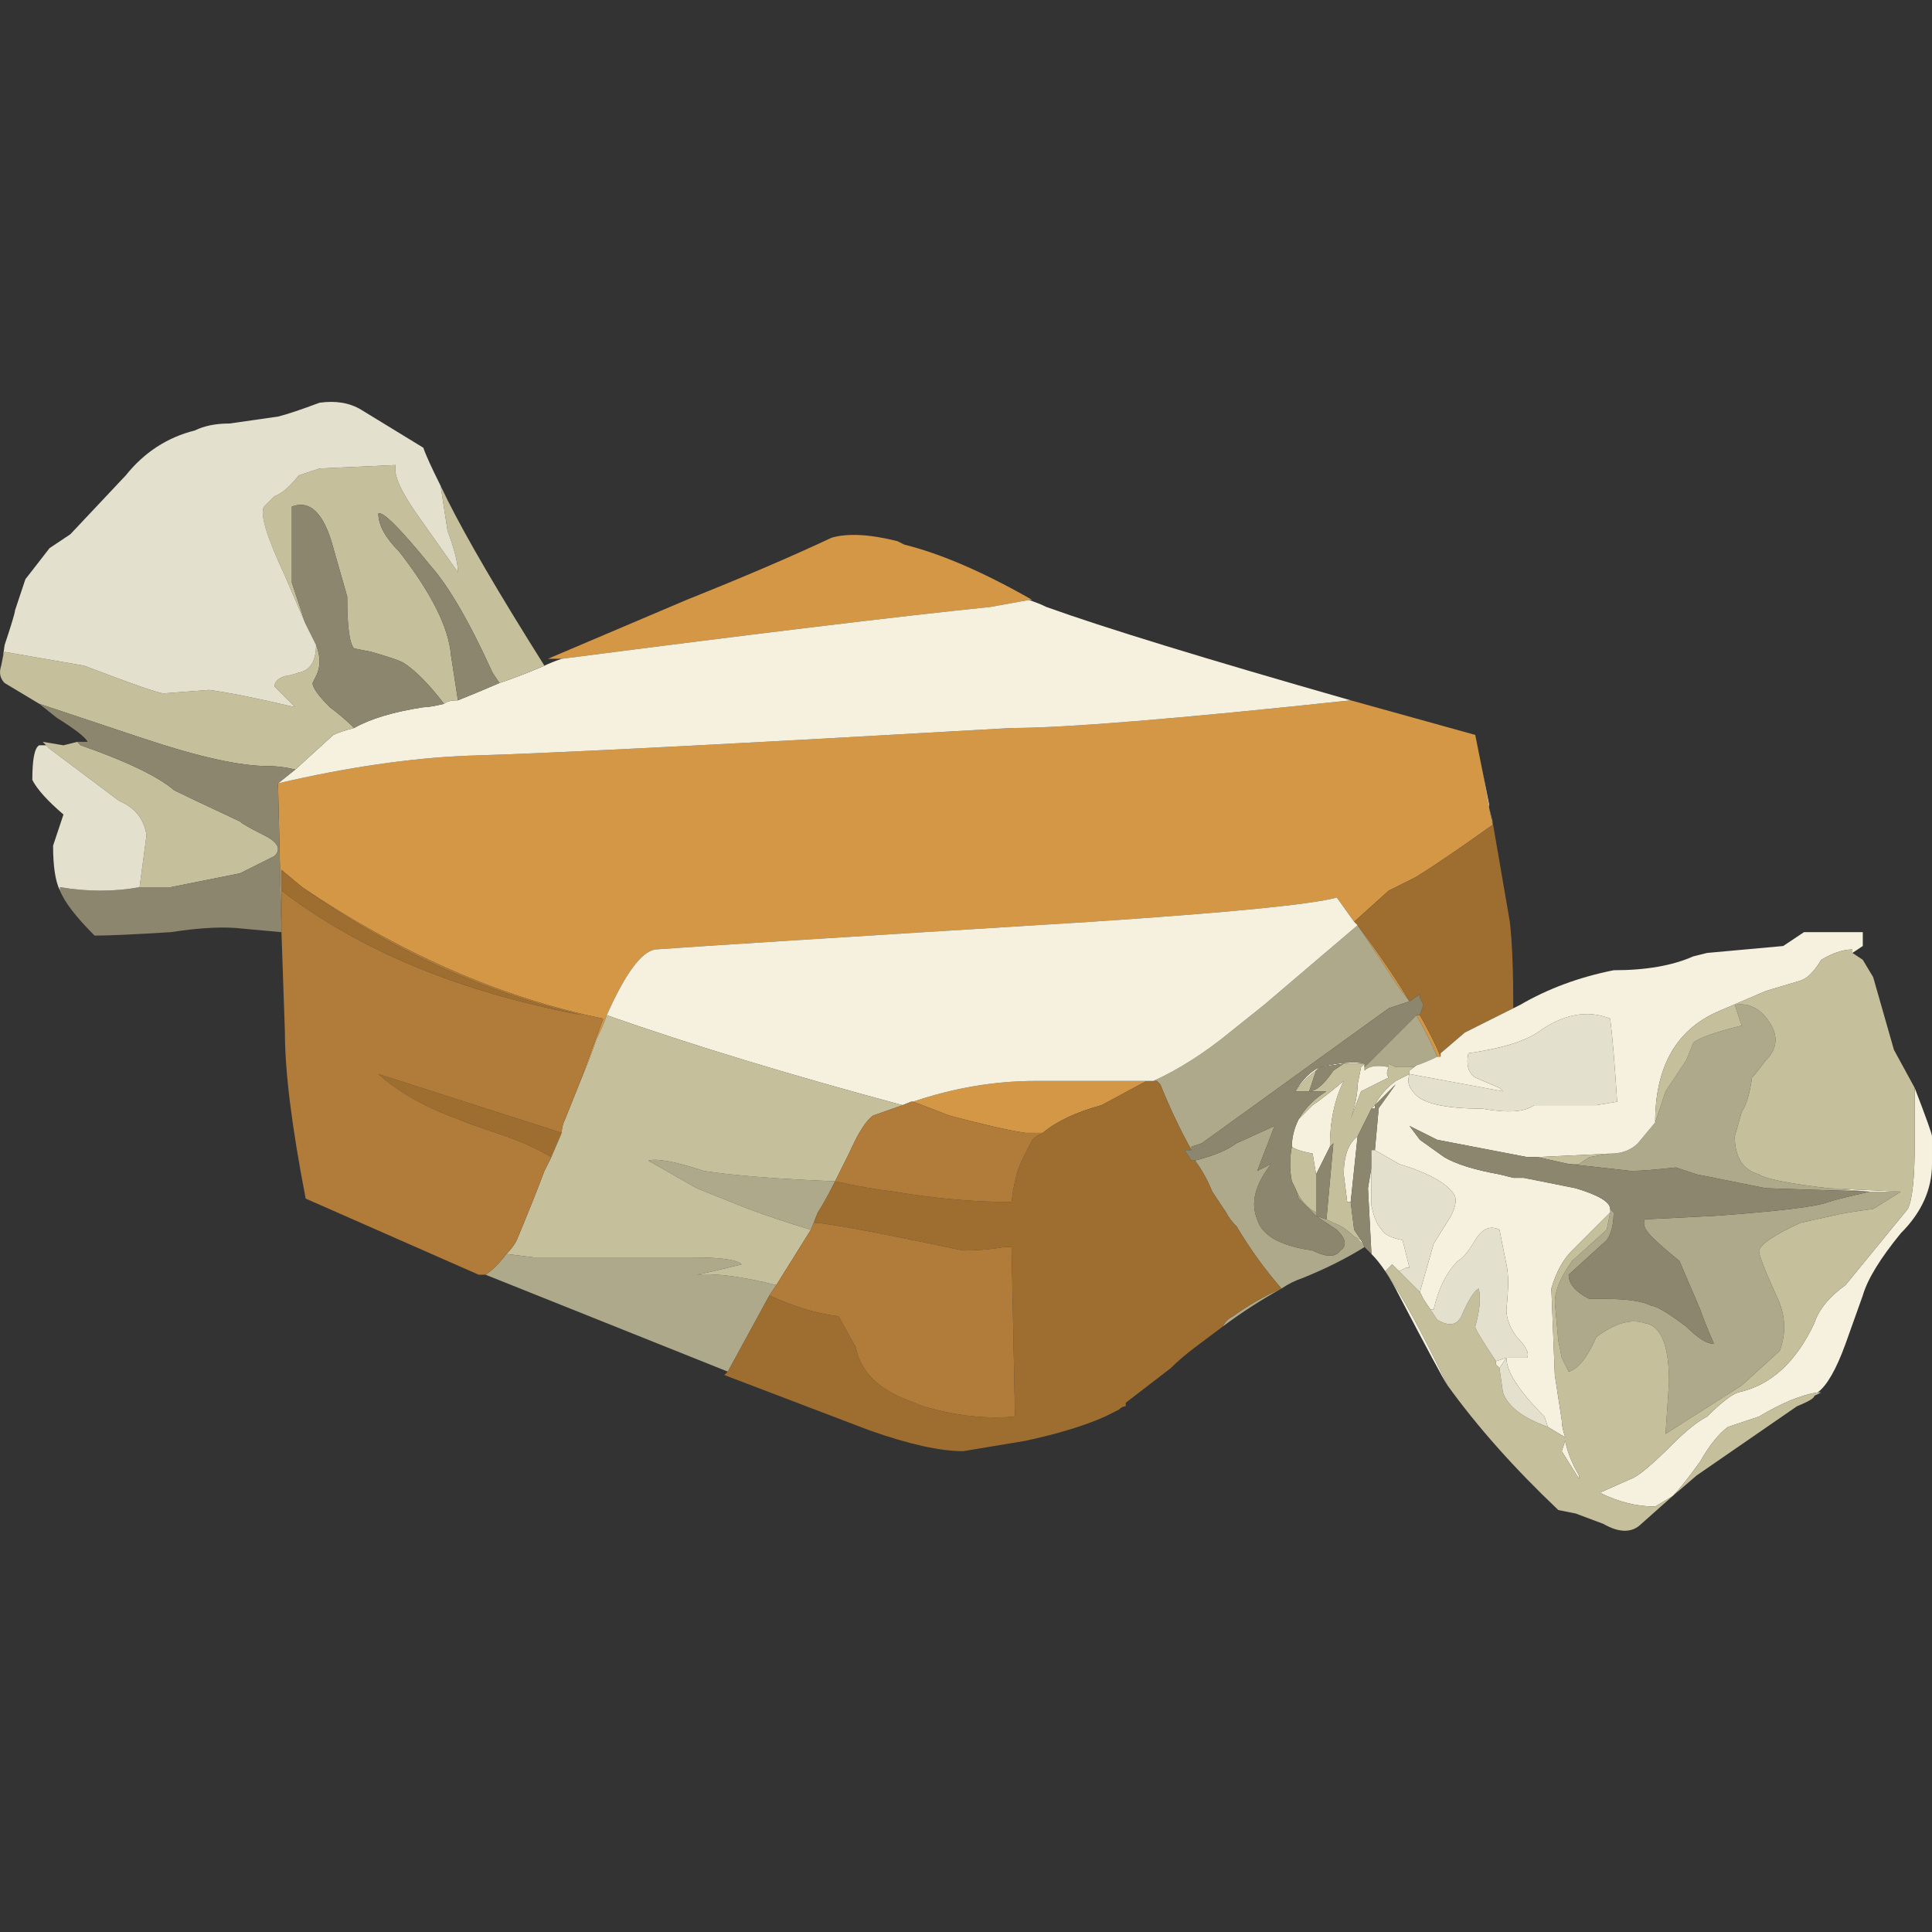 <?xml version="1.0" encoding="UTF-8" standalone="no"?>
<!-- Generator: Adobe Illustrator 15.1.0, SVG Export Plug-In . SVG Version: 6.00 Build 0)  -->

<svg
   xmlns:dc="http://purl.org/dc/elements/1.1/"
   xmlns:cc="http://creativecommons.org/ns#"
   xmlns:rdf="http://www.w3.org/1999/02/22-rdf-syntax-ns#"
   xmlns:svg="http://www.w3.org/2000/svg"
   xmlns="http://www.w3.org/2000/svg"
   xmlns:xlink="http://www.w3.org/1999/xlink"
   xmlns:sodipodi="http://sodipodi.sourceforge.net/DTD/sodipodi-0.dtd"
   xmlns:inkscape="http://www.inkscape.org/namespaces/inkscape"
   version="1.1"
   id="FlashAICB"
   x="0px"
   y="0px"
   width="256"
   height="256"
   viewBox="0 0 256 256"
   xml:space="preserve"
   sodipodi:docname="birch_candy.svg"
   inkscape:version="0.92.4 (5da689c313, 2019-01-14)"
   inkscape:export-xdpi="9"
   inkscape:export-ydpi="9"><rect x="0" y="0" width="256" height="256" fill="#333333" stroke="none"/><title
   id="title836">Birch Candy</title><defs
   id="defs27" /><sodipodi:namedview
   pagecolor="#ffffff"
   bordercolor="#666666"
   borderopacity="1"
   objecttolerance="10"
   gridtolerance="10"
   guidetolerance="10"
   inkscape:pageopacity="0"
   inkscape:pageshadow="2"
   inkscape:window-width="1920"
   inkscape:window-height="1025"
   id="namedview25"
   showgrid="false"
   inkscape:zoom="1.3418256"
   inkscape:cx="40.595203"
   inkscape:cy="19.489605"
   inkscape:window-x="-8"
   inkscape:window-y="-8"
   inkscape:window-maximized="1"
   inkscape:current-layer="FlashAICB"
   fit-margin-top="0"
   fit-margin-left="0"
   fit-margin-right="0"
   fit-margin-bottom="0" />
<symbol
   id="_x31_"
   viewBox="-0.017 -16.3 27.917 16.313"
   transform="translate(0.017,239.7)">
	<g
   id="Layer_1_2_">
		<g
   id="g18">
			<path
   style="clip-rule:evenodd;fill:#d49746;fill-rule:evenodd"
   d="M 21.55,-6.1 C 21.084,-6.433 20.717,-6.683 20.45,-6.85 20.317,-6.916 20.217,-6.967 20.15,-7 l -0.1,-0.05 -0.5,-0.45 -0.25,0.35 C 18.933,-7.25 17.75,-7.367 15.75,-7.5 11.983,-7.733 9.883,-7.867 9.45,-7.9 9.25,-7.933 9.016,-8.25 8.75,-8.85 8.717,-8.95 8.667,-9.067 8.6,-9.2 8.533,-9.4 8.45,-9.617 8.35,-9.85 8.483,-9.483 8.6,-9.167 8.7,-8.9 7.233,-8.6 5.783,-7.967 4.35,-7 l -0.3,0.25 V -7.05 -7.6 L 4,-5.5 c 1,0.233 1.917,0.367 2.75,0.4 1.167,0.033 3.783,0.167 7.85,0.4 0.767,0 2.4,0.133 4.9,0.4 l 1.8,-0.5 0.1,-0.5 0.1,-0.55 z m -6.7,3.25 -0.55,-0.1 C 13,-3.083 10.933,-3.333 8.1,-3.7 c -0.067,0 -0.133,0 -0.2,0 l 2,0.85 c 0.833,0.333 1.533,0.633 2.1,0.9 0.233,0.067 0.55,0.05 0.95,-0.05 l 0.1,-0.05 c 0.534,-0.133 1.15,-0.4 1.85,-0.8 z m 5.9,-6.6 c -0.067,0.167 -0.167,0.367 -0.3,0.6 h 0.05 c 0.133,-0.233 0.233,-0.433 0.3,-0.6 z m -4.2,-0.35 -0.65,-0.35 c -0.367,-0.1 -0.65,-0.233 -0.85,-0.4 -0.033,0 -0.066,0 -0.1,0 -0.034,0 -0.083,0 -0.15,0 -0.233,0.033 -0.6,0.117 -1.1,0.25 -0.161,0.064 -0.336,0.131 -0.525,0.2 0.59,0.2 1.182,0.3 1.775,0.3 z m 3.05,2.25 c 0.3,-0.4 0.55,-0.767 0.75,-1.1 -0.133,0.167 -0.25,0.333 -0.35,0.5 z"
   id="path2"
   inkscape:connector-curvature="0" />
			<path
   style="clip-rule:evenodd;fill:#aea98a;fill-rule:evenodd"
   d="m 21.5,-5.85 0.05,-0.2 V -6.1 Z m -2.8,-5.5 c 0.066,-0.167 0.167,-0.283 0.3,-0.35 v -0.05 l 0.15,-0.05 0.1,-0.05 c 0.1,-0.033 0.2,-0.1 0.3,-0.2 0.066,-0.035 0.116,-0.084 0.15,-0.15 -0.267,-0.167 -0.567,-0.316 -0.9,-0.45 -0.1,-0.033 -0.2,-0.083 -0.3,-0.15 -0.3,-0.167 -0.583,-0.35 -0.85,-0.55 0.033,0.067 0.083,0.117 0.15,0.15 0.233,0.167 0.467,0.3 0.7,0.4 -0.233,0.267 -0.45,0.566 -0.65,0.9 -0.067,0.066 -0.117,0.133 -0.15,0.2 l -0.2,0.3 c -0.067,0.167 -0.15,0.316 -0.25,0.45 0.267,0.067 0.467,0.15 0.6,0.25 l 0.55,0.25 -0.25,-0.65 0.2,0.1 c -0.233,-0.3 -0.3,-0.567 -0.2,-0.8 0.067,-0.233 0.333,-0.383 0.8,-0.45 0.2,-0.1 0.333,-0.1 0.4,0 0.1,0.067 0.083,0.167 -0.05,0.3 -0.1,0.067 -0.2,0.133 -0.3,0.2 -0.1,0.1 -0.183,0.183 -0.25,0.25 z m -7.5,-1.4 -0.1,-0.15 -0.6,-1.1 -3.5,1.4 c 0.1,0.067 0.2,0.167 0.3,0.3 l 0.4,-0.05 H 10 c 0.4,0 0.633,-0.033 0.7,-0.1 -0.321,-0.08 -0.537,-0.13 -0.65,-0.15 0.272,0.024 0.655,-0.026 1.15,-0.15 z m 15.2,1.4 0.6,-0.05 h 0.45 l -0.4,-0.25 c -0.267,-0.033 -0.466,-0.067 -0.6,-0.1 L 26,-11.85 c -0.367,-0.167 -0.567,-0.3 -0.6,-0.4 0,-0.067 0.083,-0.283 0.25,-0.65 0.133,-0.267 0.15,-0.533 0.05,-0.8 l -0.55,-0.5 -1.1,-0.7 0.05,0.75 c 0,0.533 -0.117,0.816 -0.35,0.85 -0.2,0.066 -0.433,0 -0.7,-0.2 -0.133,-0.3 -0.267,-0.467 -0.4,-0.5 l -0.1,0.2 -0.05,0.25 -0.05,0.55 c 0,0.167 0.083,0.367 0.25,0.6 l 0.5,0.45 0.05,0.25 v 0.05 l 0.05,-0.05 c 0,-0.167 -0.033,-0.3 -0.1,-0.4 l -0.55,-0.5 c 0,-0.133 0.1,-0.25 0.3,-0.35 h 0.25 c 0.3,0 0.517,-0.033 0.65,-0.1 0.066,0 0.233,-0.1 0.5,-0.3 0.167,-0.167 0.3,-0.25 0.4,-0.25 -0.1,0.233 -0.167,0.4 -0.2,0.5 l -0.3,0.7 c -0.167,0.133 -0.3,0.25 -0.4,0.35 -0.1,0.1 -0.133,0.183 -0.1,0.25 l 1,0.05 c 0.933,0.067 1.483,0.133 1.65,0.2 0.1,0.033 0.3,0.083 0.6,0.15 l -1.5,0.05 -1,0.2 -0.3,0.1 c -0.3,-0.034 -0.517,-0.05 -0.65,-0.05 l -0.9,0.1 h 0.15 l 0.15,0.1 0.3,0.05 c 0.167,0 0.3,0.05 0.4,0.15 l 0.25,0.3 0.15,0.45 0.3,0.45 0.1,0.25 c 0.066,0.067 0.3,0.15 0.7,0.25 l -0.1,0.3 c 0.2,0.034 0.367,-0.05 0.5,-0.25 0.133,-0.2 0.117,-0.383 -0.05,-0.55 -0.1,-0.133 -0.167,-0.217 -0.2,-0.25 -0.033,-0.233 -0.083,-0.4 -0.15,-0.5 l -0.1,-0.35 c 0,-0.3 0.117,-0.483 0.35,-0.55 0.1,-0.067 0.433,-0.133 1,-0.2 z m -6.7,1.75 0.75,0.75 c 0.133,-0.233 0.233,-0.433 0.3,-0.6 -0.11,-0.055 -0.21,-0.097 -0.3,-0.125 -0.016,-0.011 -0.033,-0.019 -0.05,-0.025 -0.1,0 -0.183,0 -0.25,0 l -0.1,0.05 V -9.6 c -0.167,0.033 -0.283,0.017 -0.35,-0.05 z m -7.9,-2.1 -0.1,-0.25 c -0.333,0.1 -0.633,0.2 -0.9,0.3 l -0.75,0.3 -0.7,0.4 c 0.133,0.034 0.4,-0.017 0.8,-0.15 0.434,-0.066 1.067,-0.117 1.9,-0.15 -0.1,-0.2 -0.183,-0.35 -0.25,-0.45 z m 8.55,3.05 -0.3,-0.1 -2.7,-1.95 -0.15,-0.05 v -0.05 c -0.167,0.3 -0.317,0.617 -0.45,0.95 L 16.7,-9.8 h -0.05 c 0.367,0.167 0.733,0.4 1.1,0.7 0.167,0.133 0.333,0.267 0.5,0.4 l 1.35,1.15 0.4,-0.6 c 0.1,-0.167 0.217,-0.333 0.35,-0.5 z"
   id="path4"
   inkscape:connector-curvature="0" />
			<path
   style="clip-rule:evenodd;fill:#9d6e30;fill-rule:evenodd"
   d="m 4.35,-7 c 1.267,-0.9 2.617,-1.517 4.05,-1.85 -1.767,0.333 -3.217,0.934 -4.35,1.8 v 0.3 z m 16,-1.65 c -0.2,0.333 -0.45,0.7 -0.75,1.1 l -0.05,0.05 0.5,0.45 0.1,0.05 c 0.067,0.033 0.167,0.083 0.3,0.15 0.267,0.167 0.633,0.417 1.1,0.75 v 0.05 L 21.8,-7.5 c 0.034,-0.3 0.05,-0.717 0.05,-1.25 L 21.15,-9.1 20.8,-9.4 v -0.05 c -0.066,0.167 -0.167,0.367 -0.3,0.6 l 0.05,0.15 -0.05,0.1 v 0.05 z m -3.1,-2.3 c 0.1,-0.133 0.183,-0.283 0.25,-0.45 l 0.2,-0.3 c 0.033,-0.066 0.083,-0.133 0.15,-0.2 0.2,-0.333 0.417,-0.633 0.65,-0.9 -0.233,-0.1 -0.467,-0.233 -0.7,-0.4 -0.066,-0.033 -0.117,-0.083 -0.15,-0.15 -0.133,-0.1 -0.267,-0.2 -0.4,-0.3 -0.133,-0.1 -0.25,-0.2 -0.35,-0.3 l -0.65,-0.5 v -0.05 c -0.033,0 -0.067,-0.017 -0.1,-0.05 -0.066,-0.034 -0.133,-0.067 -0.2,-0.1 -0.3,-0.133 -0.684,-0.25 -1.15,-0.35 l -0.9,-0.15 c -0.333,0 -0.783,0.1 -1.35,0.3 l -2.1,0.8 0.05,0.05 0.6,1.1 c 0.367,-0.167 0.7,-0.267 1,-0.3 l 0.25,-0.45 c 0.066,-0.367 0.35,-0.633 0.85,-0.8 0.066,-0.033 0.167,-0.066 0.3,-0.1 0.4,-0.1 0.783,-0.133 1.15,-0.1 l -0.05,2.45 c -0.033,0 -0.067,0 -0.1,0 -0.2,-0.033 -0.4,-0.05 -0.6,-0.05 -1.267,0.267 -1.983,0.4 -2.15,0.4 l 0.05,0.15 c 0.067,0.1 0.15,0.25 0.25,0.45 0.3,-0.067 0.583,-0.117 0.85,-0.15 0.6,-0.1 1.167,-0.15 1.7,-0.15 0.033,0.3 0.1,0.533 0.2,0.7 0.034,0.067 0.067,0.133 0.1,0.2 0.033,0.033 0.083,0.066 0.15,0.1 0.2,0.167 0.483,0.3 0.85,0.4 l 0.65,0.35 h 0.1 0.05 l 0.05,-0.05 c 0.133,-0.333 0.283,-0.65 0.45,-0.95 h -0.1 l 0.1,-0.15 z m -9.15,0.4 -0.15,-0.35 c -0.167,0.1 -0.383,0.2 -0.65,0.3 -0.4,0.133 -0.633,0.217 -0.7,0.25 -0.467,0.167 -0.85,0.383 -1.15,0.65 z"
   id="path6"
   inkscape:connector-curvature="0" />
			<path
   style="clip-rule:evenodd;fill:#f5f1de;fill-rule:evenodd"
   d="m 21.4,-5.3 0.1,-0.5 V -5.85 Z M 7.85,-3.8 c 0.067,0.033 0.15,0.067 0.25,0.1 2.833,0.367 4.9,0.617 6.2,0.75 l 0.55,0.1 c 0.1,-0.033 0.183,-0.066 0.25,-0.1 0.833,-0.3 2.3,-0.75 4.4,-1.35 C 17,-4.567 15.367,-4.7 14.6,-4.7 10.533,-4.933 7.916,-5.067 6.75,-5.1 5.917,-5.133 5,-5.267 4,-5.5 l 0.25,0.2 0.55,0.5 c 0.067,0.033 0.167,0.066 0.3,0.1 0.233,0.133 0.566,0.233 1,0.3 0.066,0 0.167,0.017 0.3,0.05 0.033,0.033 0.1,0.05 0.2,0.05 0.167,0.066 0.367,0.15 0.6,0.25 0.2,0.067 0.417,0.15 0.65,0.25 z m 5.175,-6.35 c -1.622,0.435 -3.047,0.869 -4.275,1.3 0.267,0.6 0.5,0.917 0.7,0.95 0.433,0.033 2.533,0.167 6.3,0.4 2,0.133 3.183,0.25 3.55,0.35 L 19.55,-7.5 19.6,-7.55 18.25,-8.7 c -0.167,-0.133 -0.333,-0.267 -0.5,-0.4 -0.367,-0.3 -0.733,-0.533 -1.1,-0.7 h -0.1 -1.6 c -0.593,0 -1.185,-0.1 -1.775,-0.3 H 13.15 Z m 9.325,-4.65 -0.05,0.15 c -0.367,0.367 -0.55,0.65 -0.55,0.85 l -0.1,-0.15 -0.05,0.05 v 0.05 l 0.15,0.05 h 0.3 c 0.034,0.066 -0.017,0.167 -0.15,0.3 -0.1,0.133 -0.15,0.267 -0.15,0.4 0.033,0.3 0.033,0.517 0,0.65 l -0.1,0.5 c -0.133,0.067 -0.25,0.017 -0.35,-0.15 -0.1,-0.167 -0.183,-0.267 -0.25,-0.3 -0.167,-0.167 -0.283,-0.4 -0.35,-0.7 h -0.05 l -0.1,0.15 -0.05,0.1 0.2,0.7 0.25,0.4 c 0.066,0.133 0.083,0.233 0.05,0.3 -0.1,0.167 -0.367,0.317 -0.8,0.45 l -0.35,0.2 0.05,0.55 v 0.05 l 0.25,0.35 -0.3,-0.3 c 0.066,0.133 0.167,0.25 0.3,0.35 l 0.2,0.1 c -0.033,-0.1 -0.017,-0.183 0.05,-0.25 0.1,-0.167 0.434,-0.25 1,-0.25 0.367,-0.066 0.617,-0.05 0.75,0.05 h 0.9 l 0.3,0.05 c -0.033,0.533 -0.067,0.934 -0.1,1.2 -0.333,0.133 -0.683,0.066 -1.05,-0.2 -0.2,-0.133 -0.534,-0.233 -1,-0.3 -0.034,-0.167 0,-0.283 0.1,-0.35 l 0.35,-0.15 0.05,-0.05 -1.35,0.25 v 0.05 l 0.1,0.075 c 0.089,0.028 0.189,0.07 0.3,0.125 h 0.05 v 0.05 l 0.35,0.3 0.7,0.35 0.1,0.05 c 0.4,0.233 0.85,0.4 1.35,0.5 0.467,0 0.85,0.067 1.15,0.2 l 0.2,0.05 1.1,0.1 0.3,0.2 h 0.85 v -0.2 l -0.15,-0.1 v 0.05 c -0.133,0 -0.283,-0.05 -0.45,-0.15 -0.1,-0.167 -0.2,-0.267 -0.3,-0.3 L 25.5,-8.5 24.8,-8.8 c -0.6,-0.267 -0.9,-0.8 -0.9,-1.6 l -0.25,-0.3 c -0.1,-0.1 -0.233,-0.15 -0.4,-0.15 L 22.2,-10.9 h -0.15 l -1.3,0.25 -0.4,0.2 0.15,-0.2 0.35,-0.25 c 0.167,-0.1 0.433,-0.184 0.8,-0.25 l 0.2,-0.05 H 22 l 0.75,-0.15 c 0.333,-0.1 0.5,-0.2 0.5,-0.3 v -0.05 l -0.55,-0.55 c -0.133,-0.133 -0.233,-0.317 -0.3,-0.55 l 0.05,-1.25 0.1,-0.65 c 0,-0.066 0.017,-0.15 0.05,-0.25 z m 3.9,0.5 c -0.233,-0.034 -0.517,-0.15 -0.85,-0.35 l -0.45,-0.15 c -0.133,-0.1 -0.267,-0.267 -0.4,-0.5 -0.167,-0.233 -0.3,-0.4 -0.4,-0.5 l -0.25,-0.15 c -0.267,0 -0.533,0.067 -0.8,0.2 l 0.45,0.2 c 0.1,0.033 0.3,0.2 0.6,0.5 0.2,0.2 0.367,0.333 0.5,0.4 0.2,0.2 0.35,0.316 0.45,0.35 0.467,0.1 0.833,0.433 1.1,1 0.066,0.2 0.216,0.383 0.45,0.55 l 0.9,1.1 c 0.067,0.133 0.1,0.45 0.1,0.95 v 0.8 c 0.167,-0.434 0.25,-0.667 0.25,-0.7 V -11 c 0,-0.367 -0.15,-0.7 -0.45,-1 -0.3,-0.367 -0.483,-0.667 -0.55,-0.9 l -0.25,-0.7 c -0.133,-0.367 -0.267,-0.6 -0.4,-0.7 z m -6.45,2 -0.05,0.95 0.05,0.3 v -0.55 c 0.034,-0.167 0.083,-0.283 0.15,-0.35 0.033,-0.066 0.133,-0.117 0.3,-0.15 l 0.1,-0.4 H 20.3 l -0.1,-0.05 -0.1,0.1 -0.1,-0.1 c 0.233,-0.333 0.533,-0.883 0.9,-1.65 -0.066,0.1 -0.3,0.534 -0.7,1.3 -0.067,0.133 -0.133,0.25 -0.2,0.35 -0.067,0.1 -0.133,0.183 -0.2,0.25 z m 7.65,0.9 H 27 l -0.6,0.05 z m -7.65,1.2 0.05,0.05 v -0.05 z m -1.1,0.25 c 0.1,0.167 0.216,0.284 0.35,0.35 0.3,0.067 0.517,0.083 0.65,0.05 V -9.6 -9.65 c 0.066,0.066 0.183,0.083 0.35,0.05 -0.033,-0.066 -0.033,-0.117 0,-0.15 l -0.4,-0.2 -0.15,-0.4 c 0.067,0.2 0.1,0.367 0.1,0.5 l 0.05,0.25 0.05,0.05 H 19.4 L 19.05,-9.6 19,-9.65 c -0.1,-0.067 -0.2,-0.167 -0.3,-0.3 z m 0.5,-0.8 -0.2,-0.4 -0.05,0.3 c -0.167,0.033 -0.267,0.067 -0.3,0.1 0,0.133 0.033,0.267 0.1,0.4 l 0.2,0.2 c 0.1,0.066 0.25,0.183 0.45,0.35 -0.133,-0.267 -0.2,-0.583 -0.2,-0.95 z m 0.5,-1.45 c -0.035,0.066 -0.084,0.116 -0.15,0.15 l 0.1,-0.05 z m -0.1,1.6 -0.1,-0.95 h -0.05 l -0.05,0.4 c 0,0.267 0.067,0.45 0.2,0.55 z m 3,-4.4 c 0.033,-0.167 0.1,-0.333 0.2,-0.5 v -0.05 l -0.25,0.4 z"
   id="path8"
   inkscape:connector-curvature="0" />
			<path
   style="clip-rule:evenodd;fill:#c5bf9c;fill-rule:evenodd"
   d="m 8.75,-8.85 c 1.228,-0.431 2.653,-0.865 4.275,-1.3 L 12.6,-10.3 c -0.1,-0.067 -0.217,-0.25 -0.35,-0.55 -0.067,-0.133 -0.133,-0.267 -0.2,-0.4 -0.833,0.033 -1.466,0.083 -1.9,0.15 -0.4,0.133 -0.667,0.184 -0.8,0.15 l 0.7,-0.4 0.75,-0.3 c 0.267,-0.1 0.567,-0.2 0.9,-0.3 l -0.5,-0.8 c -0.495,0.124 -0.878,0.174 -1.15,0.15 0.113,0.02 0.33,0.07 0.65,0.15 -0.067,0.067 -0.3,0.1 -0.7,0.1 H 7.7 l -0.4,0.05 c 0.067,0.066 0.117,0.133 0.15,0.2 0.167,0.4 0.3,0.733 0.4,1 0.033,0.067 0.066,0.133 0.1,0.2 l 0.15,0.35 c 0,0.066 0.017,0.133 0.05,0.2 l 0.2,0.5 c 0.1,0.233 0.183,0.45 0.25,0.65 0.067,0.133 0.117,0.25 0.15,0.35 z m 14.5,-2 -0.3,-0.05 -0.15,-0.1 h -0.15 l -0.45,0.1 z m 0.65,0.45 c 0,0.8 0.3,1.333 0.9,1.6 l 0.7,0.3 0.5,0.15 c 0.1,0.033 0.2,0.133 0.3,0.3 0.167,0.1 0.317,0.15 0.45,0.15 v -0.05 l 0.15,-0.1 0.15,-0.25 0.3,-1.05 0.3,-0.55 v -0.8 c 0,-0.5 -0.033,-0.816 -0.1,-0.95 l -0.9,-1.1 c -0.233,-0.167 -0.383,-0.35 -0.45,-0.55 -0.267,-0.567 -0.633,-0.9 -1.1,-1 -0.1,-0.034 -0.25,-0.15 -0.45,-0.35 -0.133,-0.067 -0.3,-0.2 -0.5,-0.4 -0.3,-0.3 -0.5,-0.467 -0.6,-0.5 l -0.45,-0.2 c 0.267,-0.133 0.533,-0.2 0.8,-0.2 l 0.25,0.15 c 0.1,0.1 0.233,0.267 0.4,0.5 0.133,0.233 0.267,0.4 0.4,0.5 l 0.45,0.15 c 0.333,0.2 0.617,0.316 0.85,0.35 h 0.05 l -0.1,-0.05 c 0,-0.033 -0.083,-0.083 -0.25,-0.15 l -1.45,-1 -0.35,-0.3 -0.45,-0.4 c -0.133,-0.133 -0.317,-0.133 -0.55,0 l -0.4,0.15 -0.25,0.05 c -0.633,0.6 -1.167,1.2 -1.6,1.8 -0.367,0.767 -0.667,1.317 -0.9,1.65 l 0.1,0.1 0.1,-0.1 0.3,-0.3 0.05,-0.1 0.1,-0.15 0.1,-0.15 c 0.167,-0.1 0.283,-0.083 0.35,0.05 0.1,0.233 0.183,0.367 0.25,0.4 0.033,-0.133 0.017,-0.317 -0.05,-0.55 0,-0.033 0.1,-0.2 0.3,-0.5 v -0.05 l 0.05,-0.05 0.05,-0.35 c 0.066,-0.2 0.283,-0.367 0.65,-0.5 l 0.25,-0.15 c -0.033,0.1 -0.05,0.184 -0.05,0.25 l -0.1,0.65 -0.05,1.25 c 0.067,0.233 0.167,0.417 0.3,0.55 l 0.55,0.55 -0.05,-0.25 -0.5,-0.45 c -0.167,-0.233 -0.25,-0.434 -0.25,-0.6 l 0.05,-0.55 0.05,-0.25 0.1,-0.2 c 0.133,0.033 0.267,0.2 0.4,0.5 0.267,0.2 0.5,0.267 0.7,0.2 0.233,-0.034 0.35,-0.317 0.35,-0.85 l -0.05,-0.75 1.1,0.7 0.55,0.5 c 0.1,0.267 0.083,0.534 -0.05,0.8 -0.167,0.367 -0.25,0.583 -0.25,0.65 0.033,0.1 0.233,0.233 0.6,0.4 l 0.45,0.1 c 0.133,0.033 0.333,0.067 0.6,0.1 l 0.4,0.25 -1.05,0.05 c -0.566,0.067 -0.9,0.133 -1,0.2 -0.233,0.066 -0.35,0.25 -0.35,0.55 l 0.1,0.35 c 0.067,0.1 0.117,0.267 0.15,0.5 0.034,0.033 0.1,0.117 0.2,0.25 0.167,0.167 0.183,0.35 0.05,0.55 -0.133,0.2 -0.3,0.284 -0.5,0.25 l 0.1,-0.3 c -0.4,-0.1 -0.633,-0.183 -0.7,-0.25 l -0.1,-0.25 -0.3,-0.45 z M 2,-7 2.1,-6.25 c -0.033,0.233 -0.167,0.4 -0.4,0.5 L 0.7,-5 0.65,-4.95 0.6,-4.9 0.9,-4.95 1.1,-4.9 1.15,-4.95 C 1.817,-5.183 2.267,-5.4 2.5,-5.6 2.633,-5.666 2.95,-5.817 3.45,-6.05 3.483,-6.084 3.6,-6.15 3.8,-6.25 4,-6.35 4.05,-6.45 3.95,-6.55 L 3.45,-6.8 2.45,-7 Z m 2.55,3.5 c 0.067,-0.167 0.067,-0.317 0,-0.45 L 4.5,-4.05 C 4.5,-4.117 4.583,-4.234 4.75,-4.4 4.883,-4.5 5,-4.6 5.1,-4.7 4.967,-4.733 4.867,-4.767 4.8,-4.8 L 4.25,-5.3 c -0.133,0.033 -0.267,0.05 -0.4,0.05 -0.4,0 -1,0.133 -1.8,0.4 l -1.5,0.5 -0.5,0.3 C -0.017,-3.983 -0.033,-3.9 0,-3.8 l 0.025,0.125 C 0.03,-3.647 0.039,-3.623 0.05,-3.6 L 1.2,-3.8 C 1.9,-4.067 2.283,-4.2 2.35,-4.2 L 3,-4.15 C 3.267,-4.183 3.683,-4.267 4.25,-4.4 l -0.3,0.3 c 0,0.067 0.05,0.117 0.15,0.15 0.033,0 0.1,0.017 0.2,0.05 0.167,0.033 0.25,0.167 0.25,0.4 z M 6.4,-4.35 c -0.233,0.3 -0.433,0.5 -0.6,0.6 -0.067,0.033 -0.217,0.083 -0.45,0.15 L 5.1,-3.55 C 5.033,-3.483 5,-3.233 5,-2.8 l -0.2,0.7 c -0.133,0.5 -0.333,0.7 -0.6,0.6 v -1.1 l 0.2,-0.6 -0.3,0.7 c -0.267,0.567 -0.367,0.9 -0.3,1 l 0.15,0.15 c 0.1,0.033 0.216,0.133 0.35,0.3 l 0.3,0.1 1.1,0.05 C 5.667,-1.033 5.767,-1.267 6,-1.6 l 0.6,-0.85 c 0,0.133 -0.05,0.333 -0.15,0.6 L 6.35,-1.2 C 6.583,-1.7 7,-2.433 7.6,-3.4 L 7.85,-3.8 C 7.617,-3.9 7.4,-3.983 7.2,-4.05 L 7.1,-3.9 c -0.333,0.733 -0.633,1.25 -0.9,1.55 -0.433,0.533 -0.683,0.783 -0.75,0.75 0,-0.167 0.1,-0.35 0.3,-0.55 0.467,-0.6 0.717,-1.1 0.75,-1.5 L 6.6,-4.3 c -0.1,0 -0.167,-0.017 -0.2,-0.05 z m 13.45,-5.8 -0.05,-0.05 -0.2,-0.4 c -0.133,-0.1 -0.2,-0.283 -0.2,-0.55 l 0.05,-0.4 h 0.05 l 0.05,-0.4 0.1,-0.15 -0.1,0.05 c -0.1,0.1 -0.2,0.167 -0.3,0.2 l -0.1,0.05 0.1,1.1 -0.05,-0.05 c 0,0.367 0.066,0.683 0.2,0.95 -0.2,-0.167 -0.35,-0.284 -0.45,-0.35 l -0.2,-0.2 c 0.1,0.167 0.233,0.3 0.4,0.4 H 18.9 c 0.102,0.003 0.218,0.103 0.35,0.3 l 0.15,0.1 h 0.3 L 19.65,-9.6 19.6,-9.85 c 0,-0.133 -0.033,-0.3 -0.1,-0.5 l 0.15,0.4 0.4,0.2 c -0.033,0.033 -0.033,0.083 0,0.15 v 0.05 l 0.1,-0.05 c 0.067,0 0.15,0 0.25,0 0.017,0.006 0.034,0.014 0.05,0.025 L 20.35,-9.65 V -9.7 l -0.2,-0.1 c -0.133,-0.1 -0.233,-0.217 -0.3,-0.35 z m 2.75,-4.85 -0.05,-0.15 0.25,-0.4 v 0.05 c -0.1,0.167 -0.167,0.333 -0.2,0.5 z m -3.9,5.05 c 0.1,0.133 0.2,0.233 0.3,0.3 l -0.1,-0.3 z m -0.05,-0.8 c 0.033,-0.033 0.133,-0.067 0.3,-0.1 l 0.05,-0.3 v -0.55 c -0.133,0.067 -0.233,0.184 -0.3,0.35 l -0.05,0.1 c -0.033,0.167 -0.033,0.333 0,0.5 z"
   id="path10"
   inkscape:connector-curvature="0" />
			<path
   style="clip-rule:evenodd;fill:#8b866d;fill-rule:evenodd"
   d="M 4.25,-5.3 4,-5.5 4.05,-7.6 V -7.65 L 3.5,-7.6 C 3.233,-7.567 2.883,-7.583 2.45,-7.65 1.917,-7.683 1.55,-7.7 1.35,-7.7 1.083,-7.433 0.916,-7.217 0.85,-7.05 V -7 C 1.25,-7.067 1.633,-7.067 2,-7 h 0.45 l 1,0.2 0.5,0.25 c 0.1,0.1 0.05,0.2 -0.15,0.3 -0.2,0.1 -0.316,0.167 -0.35,0.2 -0.5,0.233 -0.817,0.383 -0.95,0.45 -0.233,0.2 -0.683,0.417 -1.35,0.65 L 1.1,-4.9 H 1.25 C 1.217,-4.833 1.067,-4.717 0.8,-4.55 l -0.25,0.2 1.5,-0.5 c 0.8,-0.267 1.4,-0.4 1.8,-0.4 0.133,0 0.267,-0.017 0.4,-0.05 z M 5.1,-4.7 C 5,-4.6 4.883,-4.5 4.75,-4.4 4.583,-4.233 4.5,-4.117 4.5,-4.05 l 0.05,0.1 c 0.067,0.133 0.067,0.284 0,0.45 L 4.4,-3.2 4.2,-2.6 v 1.1 c 0.267,0.1 0.466,-0.1 0.6,-0.6 L 5,-2.8 C 5,-3.234 5.033,-3.484 5.1,-3.55 L 5.35,-3.6 C 5.583,-3.667 5.733,-3.717 5.8,-3.75 5.967,-3.85 6.167,-4.05 6.4,-4.35 6.267,-4.383 6.167,-4.4 6.1,-4.4 5.667,-4.467 5.333,-4.567 5.1,-4.7 Z m 13.6,-5.25 h 0.2 l 0.1,0.3 0.05,0.05 0.35,0.05 -0.15,-0.1 c -0.132,-0.197 -0.249,-0.297 -0.35,-0.3 h 0.25 c -0.167,-0.1 -0.3,-0.233 -0.4,-0.4 -0.067,-0.133 -0.1,-0.267 -0.1,-0.4 -0.033,-0.167 -0.033,-0.333 0,-0.5 l 0.05,-0.1 0.05,-0.15 c 0.067,-0.067 0.15,-0.15 0.25,-0.25 0.1,-0.067 0.2,-0.133 0.3,-0.2 0.133,-0.133 0.15,-0.233 0.05,-0.3 -0.067,-0.1 -0.2,-0.1 -0.4,0 -0.467,0.067 -0.733,0.217 -0.8,0.45 -0.1,0.233 -0.033,0.5 0.2,0.8 l -0.2,-0.1 0.25,0.65 -0.55,-0.25 c -0.133,-0.1 -0.333,-0.183 -0.6,-0.25 H 17.2 l -0.1,0.15 h 0.1 v 0.05 l 0.15,0.05 2.7,1.95 0.3,0.1 0.15,0.1 V -8.6 L 20.55,-8.7 20.5,-8.85 H 20.45 L 19.7,-9.6 v 0.05 C 19.567,-9.517 19.35,-9.533 19.05,-9.6 18.917,-9.667 18.8,-9.783 18.7,-9.95 Z m 1.1,-0.25 h 0.05 v 0.05 l 0.3,0.3 -0.25,-0.35 v -0.05 L 19.85,-10.8 H 19.8 v -0.25 l -0.05,-0.3 0.05,-0.95 -0.1,0.1 -0.05,0.1 -0.1,0.15 -0.05,0.4 0.1,0.95 z m -0.8,-0.95 0.2,0.4 0.05,0.05 -0.1,-1.1 -0.15,0.05 v 0.05 z m 3.2,0.25 0.45,-0.1 0.9,-0.1 c 0.133,0 0.35,0.017 0.65,0.05 l 0.3,-0.1 1,-0.2 1.5,-0.05 c -0.3,-0.067 -0.5,-0.117 -0.6,-0.15 -0.167,-0.067 -0.717,-0.133 -1.65,-0.2 l -1,-0.05 c -0.033,-0.067 0,-0.15 0.1,-0.25 0.1,-0.1 0.233,-0.217 0.4,-0.35 l 0.3,-0.7 c 0.034,-0.1 0.1,-0.267 0.2,-0.5 -0.1,0 -0.233,0.083 -0.4,0.25 -0.267,0.2 -0.434,0.3 -0.5,0.3 -0.133,0.066 -0.35,0.1 -0.65,0.1 h -0.25 c -0.2,0.1 -0.3,0.217 -0.3,0.35 l 0.55,0.5 c 0.066,0.1 0.1,0.233 0.1,0.4 l -0.05,0.05 c 0,0.1 -0.167,0.2 -0.5,0.3 L 22,-11.2 h -0.15 l -0.2,0.05 c -0.367,0.066 -0.633,0.15 -0.8,0.25 l -0.35,0.25 -0.15,0.2 0.4,-0.2 1.3,-0.25 z m -15,6.85 C 6.967,-4.15 6.767,-4.233 6.6,-4.3 l -0.1,0.65 c -0.033,0.4 -0.283,0.9 -0.75,1.5 -0.2,0.2 -0.3,0.383 -0.3,0.55 0.067,0.033 0.317,-0.217 0.75,-0.75 0.267,-0.3 0.566,-0.816 0.9,-1.55 z"
   id="path12"
   inkscape:connector-curvature="0" />
			<path
   style="clip-rule:evenodd;fill:#e4e0ce;fill-rule:evenodd"
   d="M 2,-7 C 1.633,-7.067 1.25,-7.067 0.85,-7 v -0.05 c -0.067,0.133 -0.1,0.35 -0.1,0.65 l 0.15,0.45 c -0.233,0.2 -0.383,0.367 -0.45,0.5 0,0.3 0.033,0.467 0.1,0.5 h 0.1 L 0.7,-5 l 1,-0.75 c 0.233,-0.1 0.367,-0.267 0.4,-0.5 z m 2.4,3.8 0.15,-0.3 C 4.55,-3.733 4.467,-3.867 4.3,-3.9 4.2,-3.933 4.133,-3.95 4.1,-3.95 4,-3.983 3.95,-4.033 3.95,-4.1 l 0.3,-0.3 C 3.683,-4.267 3.267,-4.183 3,-4.15 L 2.35,-4.2 C 2.283,-4.2 1.9,-4.067 1.2,-3.8 L 0.05,-3.6 C 0.039,-3.623 0.03,-3.647 0.025,-3.675 L 0.05,-3.5 c 0.1,0.3 0.15,0.467 0.15,0.5 l 0.15,0.45 0.35,0.45 0.3,0.2 0.8,0.85 c 0.267,0.333 0.6,0.55 1,0.65 0.133,0.066 0.3,0.1 0.5,0.1 L 4,-0.2 c 0.133,0.033 0.333,0.1 0.6,0.2 0.233,0.033 0.433,0 0.6,-0.1 l 0.9,-0.55 c 0.033,-0.1 0.117,-0.283 0.25,-0.55 l 0.1,-0.65 C 6.55,-2.117 6.6,-2.317 6.6,-2.45 L 6,-1.6 C 5.767,-1.267 5.667,-1.033 5.7,-0.9 L 4.6,-0.95 4.3,-1.05 C 4.167,-1.217 4.05,-1.317 3.95,-1.35 L 3.8,-1.5 c -0.066,-0.1 0.034,-0.433 0.3,-1 z m 17.25,-10.75 0.1,0.15 c 0,-0.2 0.183,-0.483 0.55,-0.85 l 0.05,-0.15 c -0.367,0.133 -0.583,0.3 -0.65,0.5 z m -1,0.85 h 0.05 c 0.066,0.3 0.183,0.533 0.35,0.7 0.067,0.033 0.15,0.133 0.25,0.3 0.1,0.167 0.217,0.217 0.35,0.15 l 0.1,-0.5 c 0.033,-0.133 0.033,-0.35 0,-0.65 0,-0.133 0.05,-0.267 0.15,-0.4 0.133,-0.133 0.184,-0.233 0.15,-0.3 h -0.3 l -0.15,-0.05 c -0.2,0.3 -0.3,0.467 -0.3,0.5 0.067,0.233 0.083,0.417 0.05,0.55 -0.067,-0.034 -0.15,-0.167 -0.25,-0.4 -0.067,-0.133 -0.184,-0.15 -0.35,-0.05 z m -0.85,2.05 v 0.25 h 0.05 L 20.2,-11 c 0.433,-0.133 0.7,-0.283 0.8,-0.45 0.033,-0.066 0.017,-0.167 -0.05,-0.3 l -0.25,-0.4 -0.2,-0.7 -0.3,0.3 0.1,0.05 h 0.05 l -0.1,0.4 c -0.167,0.033 -0.267,0.083 -0.3,0.15 -0.067,0.067 -0.117,0.184 -0.15,0.35 z m 0.55,1.35 1.35,-0.25 -0.05,0.05 -0.35,0.15 c -0.1,0.067 -0.133,0.183 -0.1,0.35 0.466,0.066 0.8,0.167 1,0.3 0.367,0.267 0.716,0.333 1.05,0.2 0.033,-0.267 0.067,-0.667 0.1,-1.2 l -0.3,-0.05 h -0.9 c -0.133,-0.1 -0.383,-0.117 -0.75,-0.05 -0.566,0 -0.9,0.083 -1,0.25 -0.067,0.067 -0.083,0.15 -0.05,0.25 z"
   id="path14"
   inkscape:connector-curvature="0" />
			<path
   style="clip-rule:evenodd;fill:#b17b39;fill-rule:evenodd"
   d="M 4.05,-7.05 C 5.183,-7.917 6.633,-8.517 8.4,-8.85 6.967,-8.517 5.617,-7.9 4.35,-7 5.783,-7.967 7.233,-8.6 8.7,-8.9 8.6,-9.167 8.483,-9.483 8.35,-9.85 l -0.2,-0.5 C 8.117,-10.416 8.1,-10.483 8.1,-10.55 L 5.45,-9.7 c 0.3,-0.267 0.683,-0.483 1.15,-0.65 0.066,-0.033 0.3,-0.117 0.7,-0.25 0.267,-0.1 0.483,-0.2 0.65,-0.3 -0.034,-0.067 -0.067,-0.133 -0.1,-0.2 -0.1,-0.267 -0.233,-0.6 -0.4,-1 -0.034,-0.066 -0.083,-0.133 -0.15,-0.2 -0.1,-0.133 -0.2,-0.233 -0.3,-0.3 -0.033,0 -0.067,0 -0.1,0 l -2.5,1.1 c -0.2,1.033 -0.3,1.833 -0.3,2.4 l -0.05,1.45 v 0.05 z m 7.15,-5.7 0.5,0.8 0.1,0.25 -0.05,-0.15 c 0.167,0 0.883,-0.133 2.15,-0.4 0.2,0 0.4,0.017 0.6,0.05 0.033,0 0.067,0 0.1,0 l 0.05,-2.45 c -0.367,-0.033 -0.75,0 -1.15,0.1 -0.133,0.033 -0.233,0.066 -0.3,0.1 -0.5,0.167 -0.784,0.434 -0.85,0.8 l -0.25,0.45 c -0.3,0.034 -0.633,0.133 -1,0.3 z m 1.825,2.6 0.125,0.05 h 0.025 c 0.189,-0.069 0.364,-0.136 0.525,-0.2 0.5,-0.133 0.867,-0.217 1.1,-0.25 0.067,0 0.117,0 0.15,0 0.033,0 0.066,0 0.1,0 -0.066,-0.034 -0.117,-0.067 -0.15,-0.1 -0.033,-0.067 -0.066,-0.133 -0.1,-0.2 -0.1,-0.167 -0.167,-0.4 -0.2,-0.7 -0.533,0 -1.1,0.05 -1.7,0.15 -0.267,0.033 -0.55,0.083 -0.85,0.15 0.067,0.133 0.133,0.267 0.2,0.4 0.133,0.3 0.25,0.483 0.35,0.55 z"
   id="path16"
   inkscape:connector-curvature="0" />
		</g>
	</g>
</symbol>
<use
   xlink:href="#_x31_"
   width="27.917"
   height="16.313"
   x="-0.017"
   y="-16.3"
   transform="matrix(9.17,0,0,-9.17,3.4324508e-7,2251.414)"
   style="overflow:visible"
   id="use22" />
</svg>